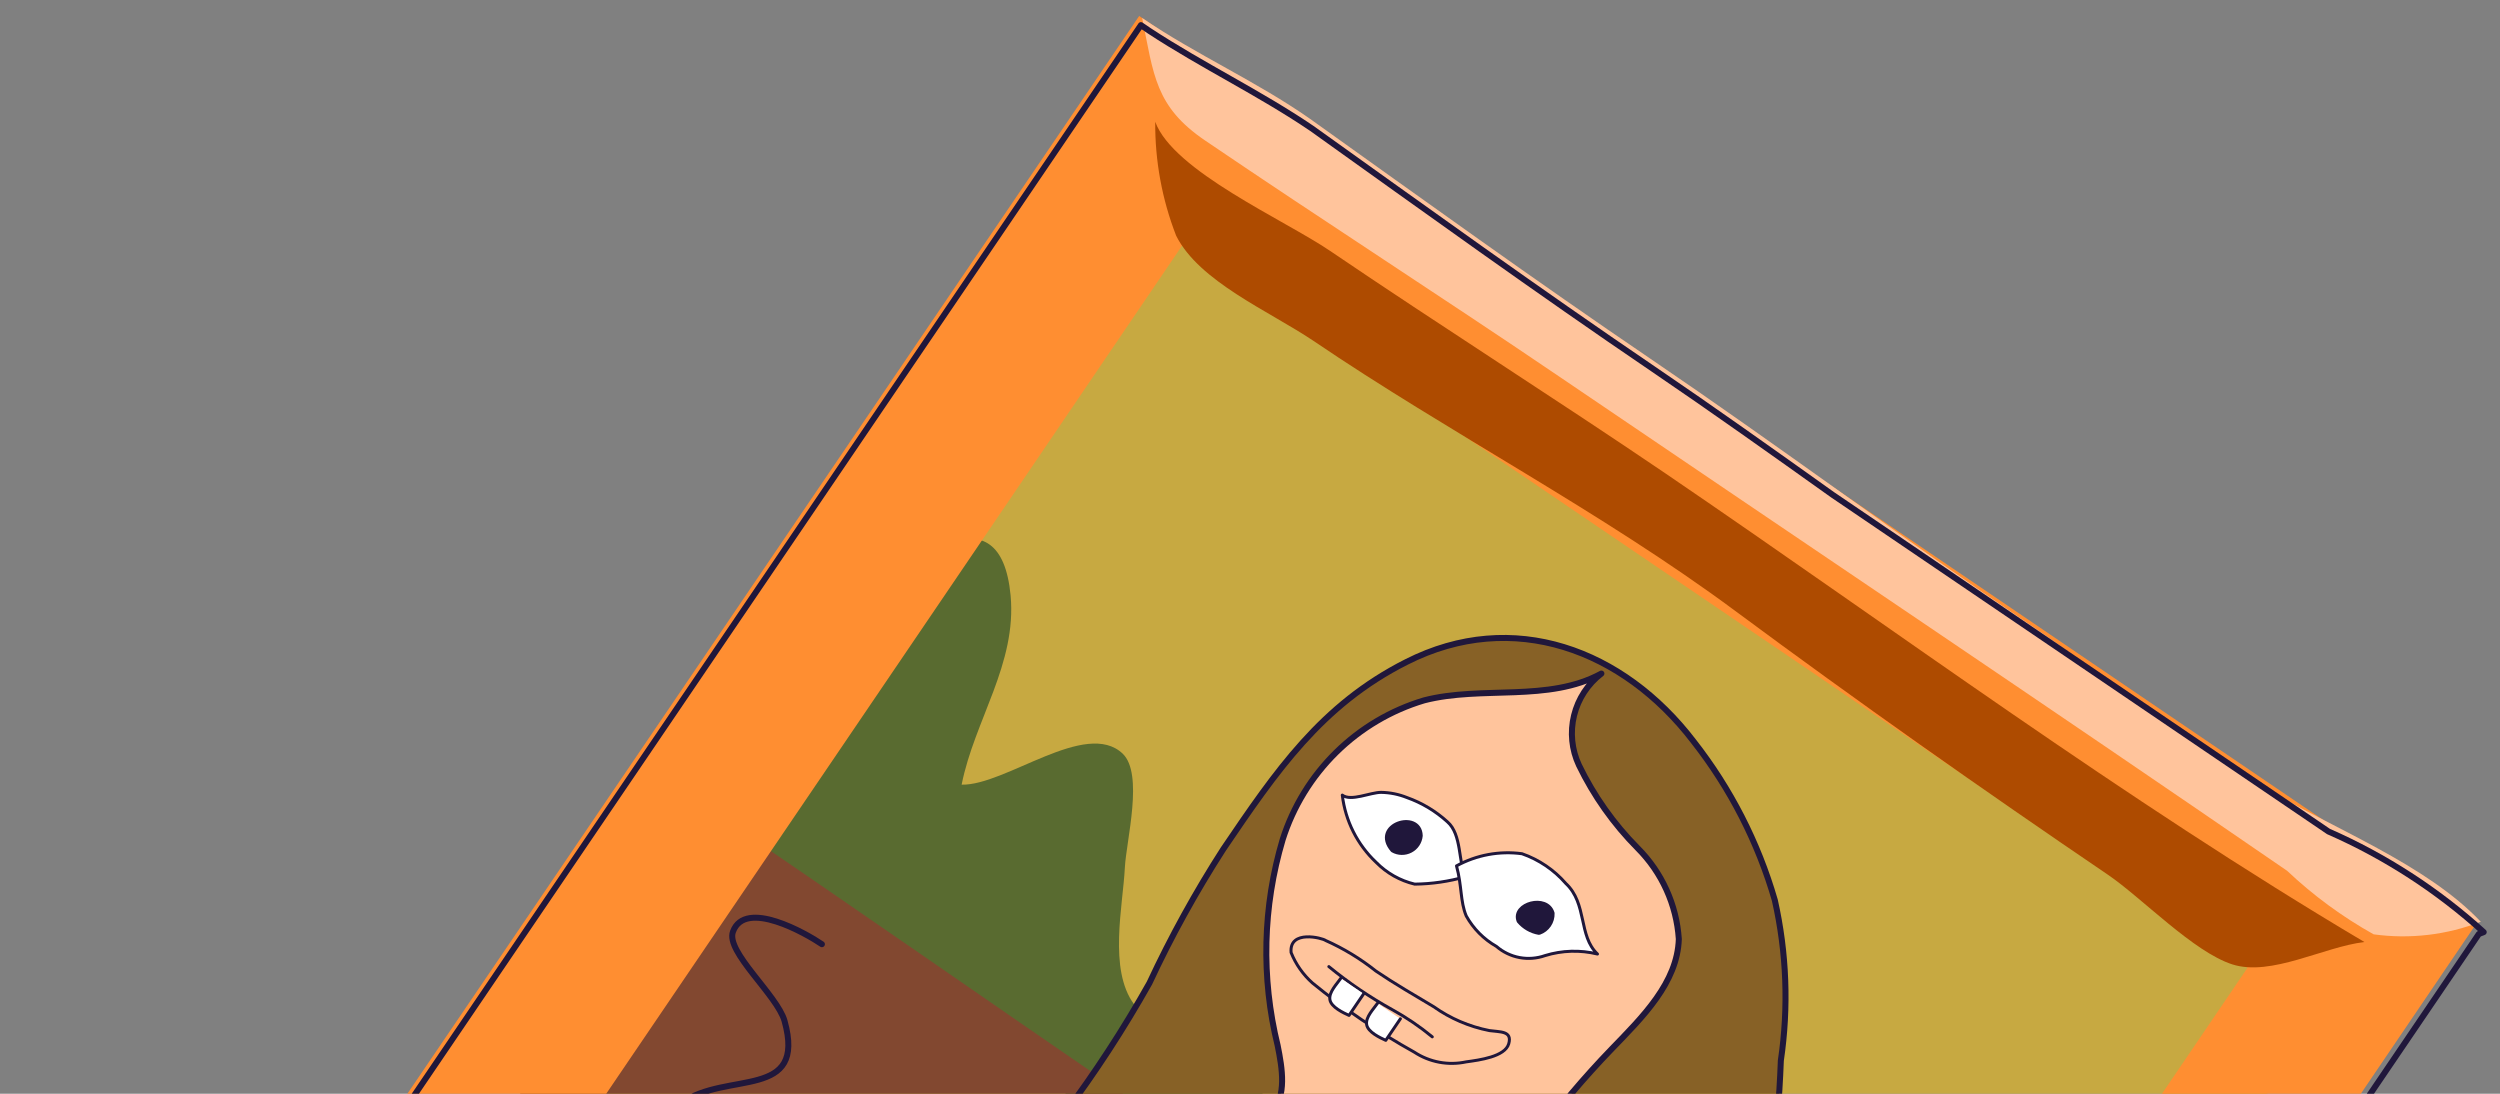 <svg width="208" height="91" viewBox="0 0 208 91" fill="none" xmlns="http://www.w3.org/2000/svg">
<rect x="0" y="0" width="208" height="91" fill="#808080" stroke="none"/>
<g clip-path="url(#clip0_5041_21328)">
<path d="M70.073 51.604C79.139 38.252 86.885 23.871 96.51 10.964C98.627 12.708 100.901 14.252 103.304 15.577C107.289 18.284 111.275 20.99 115.122 23.901C127.18 32.652 139.767 40.867 152.041 49.3C160.103 54.775 167.949 60.567 175.988 66.125C182.51 70.553 190.369 75.06 196.015 80.486C180.293 102.325 165.576 125.608 150.403 148.051C142.385 159.86 133.96 171.391 125.927 183.222C121.594 189.602 116.32 195.908 112.269 202.215C105.203 198.602 98.345 194.598 91.725 190.223C81.018 183.185 69.579 177.276 59.063 170.102C43.211 159.338 27.777 147.665 11.613 137.652C14.772 134.123 17.552 130.273 19.909 126.165C27.472 115.287 34.982 104.373 42.439 93.422C49.439 83.113 55.805 72.373 62.828 62.079C65.003 58.428 67.423 54.928 70.073 51.604Z" fill="#C7A941"/>
<path d="M71.399 49.652C75.882 46.558 83.227 40.564 84.082 49.538C84.612 55.239 81.079 59.907 80.008 65.284C83.654 65.372 90.35 59.799 93.407 62.704C95.169 64.398 93.709 69.91 93.588 72.183C93.428 75.392 92.214 80.639 94.344 83.545C96.381 85.394 98.668 86.947 101.138 88.158C104.399 90.373 107.491 92.837 110.575 95.263C117.06 100.33 125.441 107.48 134.107 107.923C137.934 108.133 143.518 106.683 146.241 110.323C147.486 111.998 147.372 114.409 147.672 116.305C148.148 119.747 148.741 122.87 152.015 124.529C154.971 126.071 162.732 126.531 165.675 124.78C163.526 128.529 160.679 132.137 158.243 135.725C148.369 129.02 137.809 123.376 127.935 116.672C118.061 109.967 107.372 102.709 96.85 96.228C83.2 87.922 70.547 77.805 57.39 68.772C61.583 62.062 66.265 55.671 71.399 49.652Z" fill="#596B30"/>
<path d="M59.687 67.777C82.334 83.154 104.852 99.306 128.068 113.942C135.19 118.413 142.233 123.195 149.147 127.923C152.046 130.341 155.225 132.399 158.617 134.054C155.629 138.99 152.339 143.737 148.767 148.268C143.082 156.153 137.804 164.413 132.346 172.452C128.892 177.538 125.658 182.74 122.204 187.827C119.12 192.369 115.208 196.912 112.493 201.836C104.683 196.965 97.407 191.161 89.575 186.274C79.159 179.832 69.036 172.959 58.867 166.054C43.807 155.829 28.44 145.958 13.574 135.3C15.706 131.167 18.225 127.245 21.097 123.587C26.786 115.208 32.491 106.806 38.181 98.427C45.278 88.316 51.617 77.957 59.687 67.777Z" fill="#824830"/>
<path d="M88.479 92.767C91.101 89.272 93.49 85.607 95.63 81.797C97.429 77.937 99.488 74.203 101.795 70.622C106.158 64.196 109.921 58.655 117.015 55.078C125.904 50.564 135.094 54.084 140.894 61.671C143.977 65.603 146.276 70.092 147.665 74.895C148.649 79.273 148.819 83.797 148.166 88.24C147.925 94.783 147.004 101.285 145.416 107.64C144.866 109.522 143.801 111.188 143.221 113.017C142.778 114.708 142.432 116.422 142.183 118.152C141.615 121.084 137.431 123.153 137.106 126.117C132.018 133.61 132.869 135.914 132.824 135.883C124.55 132.621 121.695 122.255 112.804 122.29C111.291 122.419 109.77 122.408 108.26 122.257C104.954 121.571 103.376 118.144 101.439 115.734C99.502 113.324 97.245 110.995 95.156 108.614C92.323 105.331 92.097 102.058 90.517 98.099C89.682 96.385 89.001 94.601 88.479 92.767Z" fill="#876126" stroke="#20173B" stroke-width="0.5" stroke-linecap="round" stroke-linejoin="round"/>
<path d="M45.09 113.006C42.329 116.439 39.355 119.065 36.628 122.886C34.562 125.929 32.496 128.972 30.234 131.815C27.84 135.454 25.212 138.934 22.367 142.233C31.175 149.873 41.576 155.508 50.7 162.732C60.564 170.524 72.091 176.062 82.655 182.87C90.901 188.171 99.093 193.6 107.455 198.681C109.583 195.547 111.11 191.74 113.08 188.4C116.252 182.996 118.883 177.292 120.936 171.373C125.997 156.462 127.886 141.986 124.458 131.198C120.432 118.511 108.088 113.447 98.189 108.484C94.489 106.538 90.473 105.26 86.326 104.709C82.372 104.247 78.417 106.173 73.959 107.426L52.913 113.473C50.864 114.006 49.461 113.684 45.09 113.006Z" fill="#64463A" stroke="#20173B" stroke-width="0.5" stroke-linecap="round" stroke-linejoin="round"/>
<path d="M87.615 94.138C82.596 93.636 77.529 93.86 72.57 94.805C63.495 96.963 54.737 100.295 46.516 104.717C40.805 107.475 34.449 110.989 32.9 117.169C32.484 119.425 32.6 121.745 33.237 123.945C33.873 126.145 35.014 128.166 36.568 129.845C39.715 133.201 43.376 136.033 47.413 138.238C49.748 132.558 57.528 131.138 63.29 133.226C66.229 134.289 68.887 136.005 71.065 138.245C73.244 140.485 74.886 143.191 75.869 146.16C76.852 149.129 77.15 152.284 76.741 155.388C76.332 158.492 75.226 161.465 73.507 164.084C73.738 166.603 73.011 169.119 71.47 171.128C77.223 173.123 82.783 175.633 88.084 178.627C93.456 181.676 99.515 183.313 105.697 183.387C117.876 182.798 120.012 172.636 124.62 163.656C126.864 159.414 128.757 154.996 130.281 150.446C133.046 142.655 133.39 134.213 131.269 126.234C129.55 120.977 126.744 116.144 123.033 112.049C113.892 101.849 101.254 95.458 87.615 94.138Z" fill="#64463A" stroke="#20173B" stroke-width="0.5" stroke-linecap="round" stroke-linejoin="round"/>
<path d="M122.075 112.096C121.559 110.922 121.131 109.711 120.796 108.473C120.718 106.56 121.268 104.673 122.36 103.099C125.578 97.334 129.527 92.008 134.11 87.256C136.666 84.612 139.559 81.766 139.678 78.131C139.488 75.273 138.269 72.583 136.249 70.56C134.253 68.547 132.605 66.217 131.369 63.664C130.765 62.373 130.621 60.913 130.961 59.526C131.3 58.139 132.103 56.909 133.236 56.04C128.821 58.45 123.303 57.026 118.488 58.269C115.733 59.092 113.219 60.579 111.168 62.598C109.116 64.618 107.589 67.108 106.719 69.852C105.059 75.428 104.915 81.343 106.301 86.986C106.685 88.906 107.074 91.16 105.791 92.611C105.137 93.122 104.386 93.493 103.584 93.702C102.782 93.91 101.946 93.952 101.128 93.825L91.115 93.661C90.006 93.638 88.452 93.246 87.697 94.26C86.942 95.274 87.207 96.98 87.182 97.991C86.978 104.011 88.994 109.89 92.847 114.507C96.699 119.124 102.119 122.156 108.071 123.024C111.544 123.702 115.148 123.113 118.231 121.363C119.744 120.465 120.936 119.114 121.639 117.501C122.343 115.887 122.521 114.095 122.148 112.377L122.075 112.096Z" fill="#FFC49C" stroke="#20173B" stroke-width="0.5" stroke-linecap="round" stroke-linejoin="round"/>
<path d="M68.382 78.557C67.068 77.665 61.998 74.753 60.983 77.515C60.352 79.176 64.67 82.805 65.273 84.939C67.123 91.57 60.475 89.081 56.703 91.761C57.386 92.758 58.163 93.685 59.024 94.532" stroke="#20173B" stroke-width="0.5" stroke-linecap="round" stroke-linejoin="round"/>
<path d="M121.924 72.944C121.328 71.776 121.632 69.427 120.426 68.377C119.451 67.488 118.308 66.802 117.064 66.359C116.379 66.084 115.649 65.937 114.911 65.925C114.022 65.919 112.395 66.706 111.679 66.153C111.932 68.293 112.93 70.274 114.497 71.749C115.374 72.641 116.484 73.269 117.701 73.56C119.13 73.545 120.55 73.338 121.924 72.944Z" fill="white" stroke="#20173B" stroke-width="0.25" stroke-linecap="round" stroke-linejoin="round"/>
<path d="M121.181 72.041C122.845 71.131 124.755 70.777 126.631 71.031C128.042 71.524 129.299 72.377 130.278 73.506C132.077 75.193 131.299 77.85 132.91 79.375C131.474 79.025 129.97 79.069 128.555 79.503C127.872 79.745 127.138 79.802 126.426 79.669C125.715 79.535 125.052 79.216 124.505 78.743C123.451 78.144 122.582 77.267 121.991 76.207C121.486 75.002 121.636 73.71 121.181 72.041Z" fill="white" stroke="#20173B" stroke-width="0.25" stroke-linecap="round" stroke-linejoin="round"/>
<path d="M110.285 78.245C111.785 78.913 113.193 79.769 114.477 80.793C116.04 81.854 117.657 82.786 119.281 83.756C120.668 84.741 122.25 85.418 123.92 85.745C124.792 85.873 125.835 85.751 125.528 86.837C125.221 87.922 123.083 88.196 121.987 88.347C121.249 88.505 120.488 88.516 119.747 88.377C119.007 88.238 118.301 87.954 117.671 87.54C114.684 85.877 111.849 83.953 109.201 81.789C108.418 81.093 107.807 80.224 107.418 79.251C107.247 77.31 110.051 78.053 110.285 78.245Z" stroke="#20173B" stroke-width="0.25" stroke-linecap="round" stroke-linejoin="round"/>
<path d="M110.56 80.422C112.208 81.773 113.974 82.972 115.836 84.005C117.013 84.655 118.128 85.411 119.165 86.266" stroke="#20173B" stroke-width="0.25" stroke-linecap="round" stroke-linejoin="round"/>
<path d="M115.913 70.687C114.192 68.689 118.072 67.508 118.12 69.531C118.097 69.778 118.013 70.016 117.875 70.222C117.737 70.428 117.55 70.596 117.33 70.711C117.11 70.826 116.865 70.884 116.618 70.88C116.37 70.876 116.128 70.809 115.913 70.687Z" fill="#20173B" stroke="#20173B" stroke-width="0.5" stroke-linecap="round" stroke-linejoin="round"/>
<path d="M126.425 76.597C125.921 75.293 128.657 74.529 129.091 75.985C129.105 76.321 129.01 76.652 128.821 76.93C128.633 77.208 128.359 77.418 128.042 77.529C127.41 77.418 126.838 77.088 126.425 76.597Z" fill="#20173B" stroke="#20173B" stroke-width="0.5" stroke-linecap="round" stroke-linejoin="round"/>
<path d="M113.092 213.722L1.851 138.189L94.78 1.329L206.02 76.862L113.092 213.722ZM20.884 134.524L109.478 194.679L186.987 80.527L98.394 20.372L20.884 134.524Z" fill="#FF8E31"/>
<path d="M95.029 1.499C95.986 6.229 96.112 8.87 100.256 11.684C110.085 18.357 120.061 24.766 129.867 31.424C150 45.094 170.232 58.666 190.288 72.45C192.46 74.503 194.877 76.278 197.486 77.736C200.496 78.152 203.565 77.792 206.402 76.69C201.836 71.865 194.038 68.925 188.38 65.515C181.595 61.472 175.406 56.407 168.884 51.978C158.263 44.766 147.988 37.093 137.344 29.866C127.764 23.361 118.392 16.6 108.99 9.883C104.552 6.771 99.535 4.559 95.029 1.499Z" fill="#FFC49C"/>
<path d="M96.115 10.132C96.09 13.374 96.68 16.589 97.854 19.607C99.762 23.424 105.574 25.878 109.236 28.331C120.559 36.019 133.246 42.577 144.381 50.835C154.551 58.37 164.868 65.641 175.376 72.776C178.184 74.683 182.494 79.202 185.729 80.237C188.963 81.272 193.342 78.771 196.72 78.377C176.645 66.472 157.838 52.507 138.536 39.367C129.318 33.109 119.901 27.145 110.661 20.872C106.856 18.288 97.603 14.228 96.115 10.132Z" fill="#AE4B00"/>
<path d="M206.24 77.708L206.644 77.551C202.821 74.082 198.46 71.255 193.732 69.182L152.469 41.164C147.519 37.637 142.546 34.095 137.496 30.666C127.893 24.146 118.544 17.399 109.142 10.683C104.793 7.731 100.043 5.467 95.626 2.568L94.924 2.091L1.996 138.951L2.879 139.551L1.965 139.826C2.593 139.857 3.213 139.976 3.808 140.181L18.686 150.284C28.787 157.142 38.626 164.288 48.719 171.108C69.803 185.424 91.503 198.93 111.74 214.397L111.463 213.246L113.342 214.522L206.24 77.708Z" stroke="#20173B" stroke-width="0.5" stroke-linecap="round" stroke-linejoin="round"/>
<path d="M111.553 81.395C111.245 81.85 110.547 82.537 110.647 83.169C110.747 83.801 111.784 84.272 112.238 84.481L113.456 82.687" fill="white"/>
<path d="M111.553 81.395C111.245 81.85 110.547 82.537 110.647 83.169C110.747 83.801 111.784 84.272 112.238 84.481L113.456 82.687" stroke="#20173B" stroke-width="0.25" stroke-linecap="round" stroke-linejoin="round"/>
<path d="M114.611 83.471C114.302 83.925 113.604 84.613 113.704 85.245C113.805 85.877 114.841 86.348 115.295 86.557L116.513 84.763" fill="white"/>
<path d="M114.611 83.471C114.302 83.925 113.604 84.613 113.704 85.245C113.805 85.877 114.841 86.348 115.295 86.557L116.513 84.763" stroke="#20173B" stroke-width="0.25" stroke-linecap="round" stroke-linejoin="round"/>
</g>
<defs>
<clipPath id="clip0_5041_21328">
<rect width="136.075" height="168.474" fill="white" transform="translate(95.268 0.367) rotate(34.177)"/>
</clipPath>
</defs>
</svg>
